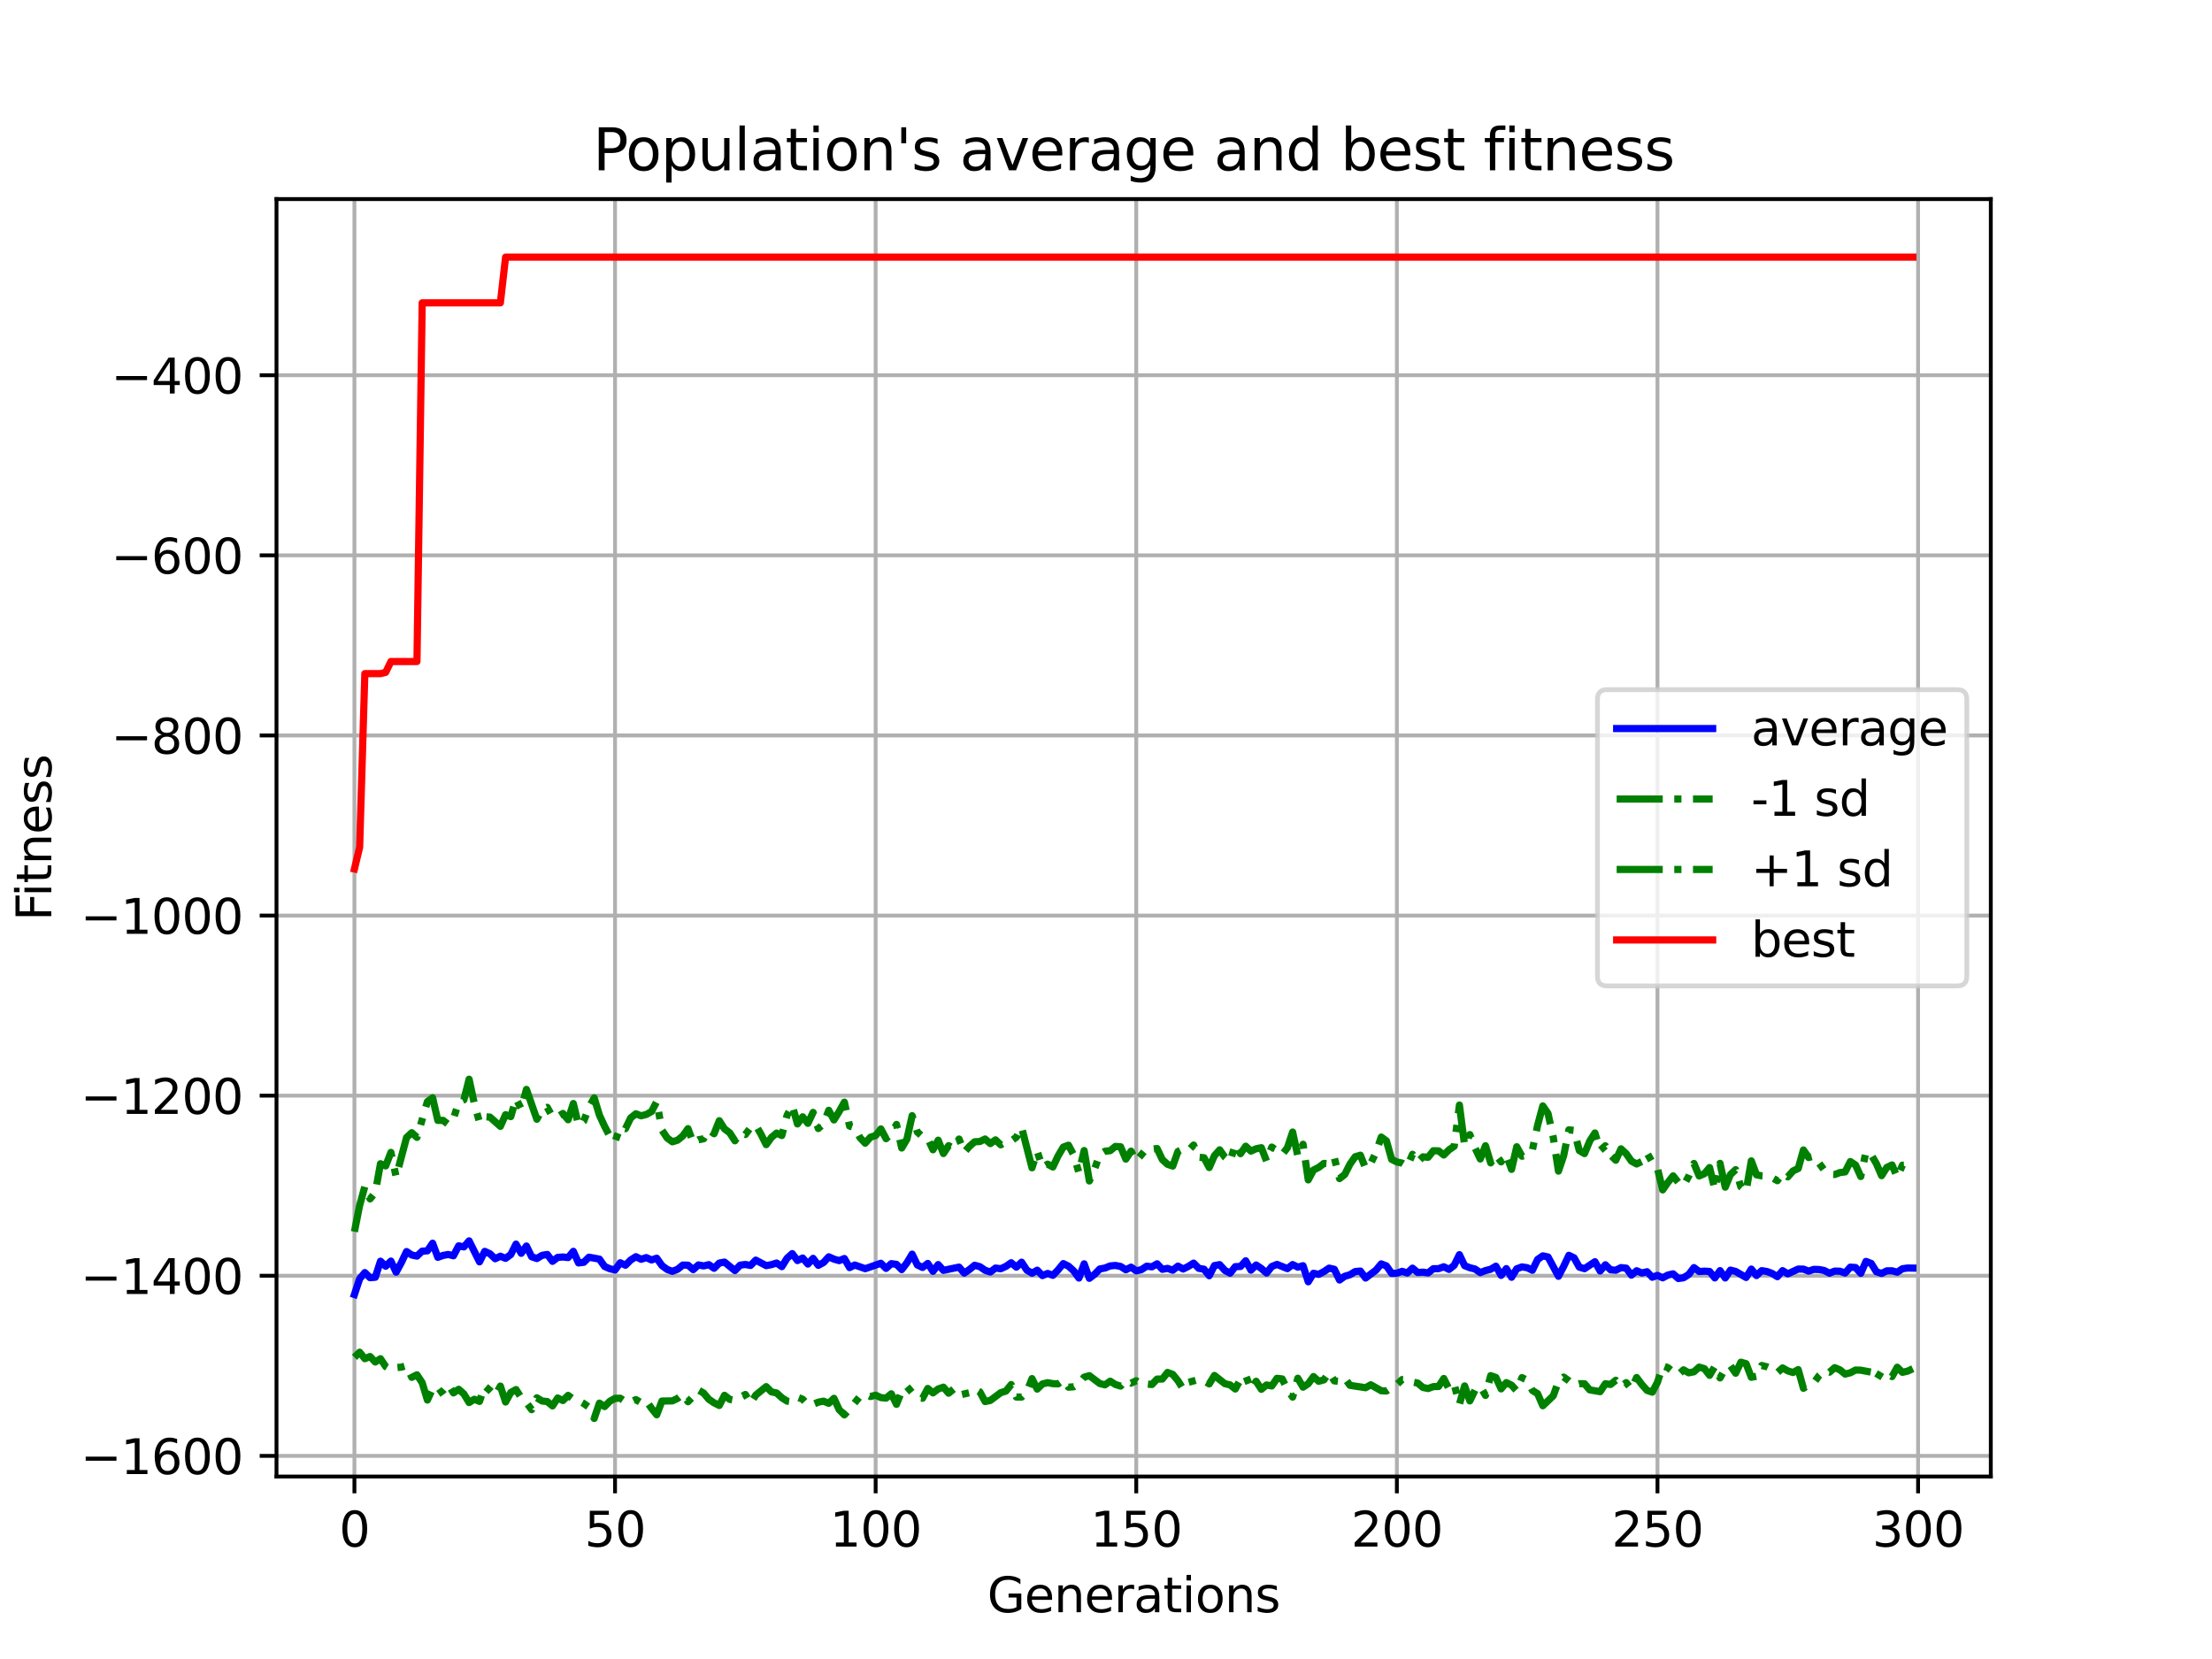 <?xml version="1.0" encoding="utf-8" standalone="no"?>
<!DOCTYPE svg PUBLIC "-//W3C//DTD SVG 1.1//EN"
  "http://www.w3.org/Graphics/SVG/1.1/DTD/svg11.dtd">
<svg xmlns:xlink="http://www.w3.org/1999/xlink" width="460.8pt" height="345.6pt" viewBox="0 0 460.8 345.6" xmlns="http://www.w3.org/2000/svg" version="1.1">
 <defs>
  <style type="text/css">*{stroke-linejoin: round; stroke-linecap: butt}</style>
 </defs>
 <g id="figure_1">
  <g id="patch_1">
   <path d="M 0 345.6 
L 460.8 345.6 
L 460.8 0 
L 0 0 
z
" style="fill: #ffffff"/>
  </g>
  <g id="axes_1">
   <g id="patch_2">
    <path d="M 57.6 307.584 
L 414.72 307.584 
L 414.72 41.472 
L 57.6 41.472 
z
" style="fill: #ffffff"/>
   </g>
   <g id="matplotlib.axis_1">
    <g id="xtick_1">
     <g id="line2d_1">
      <path d="M 73.833 307.584 
L 73.833 41.472 
" clip-path="url(#pf26ce7e532)" style="fill: none; stroke: #b0b0b0; stroke-width: 0.8; stroke-linecap: square"/>
     </g>
     <g id="line2d_2">
      <defs>
       <path id="m548d958624" d="M 0 0 
L 0 3.5 
" style="stroke: #000000; stroke-width: 0.8"/>
      </defs>
      <g>
       <use xlink:href="#m548d958624" x="73.833" y="307.584" style="stroke: #000000; stroke-width: 0.8"/>
      </g>
     </g>
     <g id="text_1">
      <!-- 0 -->
      <g transform="translate(70.651 322.182) scale(0.1 -0.1)">
       <defs>
        <path id="DejaVuSans-30" d="M 2034 4250 
Q 1547 4250 1301 3770 
Q 1056 3291 1056 2328 
Q 1056 1369 1301 889 
Q 1547 409 2034 409 
Q 2525 409 2770 889 
Q 3016 1369 3016 2328 
Q 3016 3291 2770 3770 
Q 2525 4250 2034 4250 
z
M 2034 4750 
Q 2819 4750 3233 4129 
Q 3647 3509 3647 2328 
Q 3647 1150 3233 529 
Q 2819 -91 2034 -91 
Q 1250 -91 836 529 
Q 422 1150 422 2328 
Q 422 3509 836 4129 
Q 1250 4750 2034 4750 
z
" transform="scale(0.016)"/>
       </defs>
       <use xlink:href="#DejaVuSans-30"/>
      </g>
     </g>
    </g>
    <g id="xtick_2">
     <g id="line2d_3">
      <path d="M 128.123 307.584 
L 128.123 41.472 
" clip-path="url(#pf26ce7e532)" style="fill: none; stroke: #b0b0b0; stroke-width: 0.8; stroke-linecap: square"/>
     </g>
     <g id="line2d_4">
      <g>
       <use xlink:href="#m548d958624" x="128.123" y="307.584" style="stroke: #000000; stroke-width: 0.8"/>
      </g>
     </g>
     <g id="text_2">
      <!-- 50 -->
      <g transform="translate(121.76 322.182) scale(0.1 -0.1)">
       <defs>
        <path id="DejaVuSans-35" d="M 691 4666 
L 3169 4666 
L 3169 4134 
L 1269 4134 
L 1269 2991 
Q 1406 3038 1543 3061 
Q 1681 3084 1819 3084 
Q 2600 3084 3056 2656 
Q 3513 2228 3513 1497 
Q 3513 744 3044 326 
Q 2575 -91 1722 -91 
Q 1428 -91 1123 -41 
Q 819 9 494 109 
L 494 744 
Q 775 591 1075 516 
Q 1375 441 1709 441 
Q 2250 441 2565 725 
Q 2881 1009 2881 1497 
Q 2881 1984 2565 2268 
Q 2250 2553 1709 2553 
Q 1456 2553 1204 2497 
Q 953 2441 691 2322 
L 691 4666 
z
" transform="scale(0.016)"/>
       </defs>
       <use xlink:href="#DejaVuSans-35"/>
       <use xlink:href="#DejaVuSans-30" x="63.623"/>
      </g>
     </g>
    </g>
    <g id="xtick_3">
     <g id="line2d_5">
      <path d="M 182.413 307.584 
L 182.413 41.472 
" clip-path="url(#pf26ce7e532)" style="fill: none; stroke: #b0b0b0; stroke-width: 0.8; stroke-linecap: square"/>
     </g>
     <g id="line2d_6">
      <g>
       <use xlink:href="#m548d958624" x="182.413" y="307.584" style="stroke: #000000; stroke-width: 0.8"/>
      </g>
     </g>
     <g id="text_3">
      <!-- 100 -->
      <g transform="translate(172.869 322.182) scale(0.1 -0.1)">
       <defs>
        <path id="DejaVuSans-31" d="M 794 531 
L 1825 531 
L 1825 4091 
L 703 3866 
L 703 4441 
L 1819 4666 
L 2450 4666 
L 2450 531 
L 3481 531 
L 3481 0 
L 794 0 
L 794 531 
z
" transform="scale(0.016)"/>
       </defs>
       <use xlink:href="#DejaVuSans-31"/>
       <use xlink:href="#DejaVuSans-30" x="63.623"/>
       <use xlink:href="#DejaVuSans-30" x="127.246"/>
      </g>
     </g>
    </g>
    <g id="xtick_4">
     <g id="line2d_7">
      <path d="M 236.703 307.584 
L 236.703 41.472 
" clip-path="url(#pf26ce7e532)" style="fill: none; stroke: #b0b0b0; stroke-width: 0.8; stroke-linecap: square"/>
     </g>
     <g id="line2d_8">
      <g>
       <use xlink:href="#m548d958624" x="236.703" y="307.584" style="stroke: #000000; stroke-width: 0.8"/>
      </g>
     </g>
     <g id="text_4">
      <!-- 150 -->
      <g transform="translate(227.159 322.182) scale(0.1 -0.1)">
       <use xlink:href="#DejaVuSans-31"/>
       <use xlink:href="#DejaVuSans-35" x="63.623"/>
       <use xlink:href="#DejaVuSans-30" x="127.246"/>
      </g>
     </g>
    </g>
    <g id="xtick_5">
     <g id="line2d_9">
      <path d="M 290.993 307.584 
L 290.993 41.472 
" clip-path="url(#pf26ce7e532)" style="fill: none; stroke: #b0b0b0; stroke-width: 0.8; stroke-linecap: square"/>
     </g>
     <g id="line2d_10">
      <g>
       <use xlink:href="#m548d958624" x="290.993" y="307.584" style="stroke: #000000; stroke-width: 0.8"/>
      </g>
     </g>
     <g id="text_5">
      <!-- 200 -->
      <g transform="translate(281.449 322.182) scale(0.1 -0.1)">
       <defs>
        <path id="DejaVuSans-32" d="M 1228 531 
L 3431 531 
L 3431 0 
L 469 0 
L 469 531 
Q 828 903 1448 1529 
Q 2069 2156 2228 2338 
Q 2531 2678 2651 2914 
Q 2772 3150 2772 3378 
Q 2772 3750 2511 3984 
Q 2250 4219 1831 4219 
Q 1534 4219 1204 4116 
Q 875 4013 500 3803 
L 500 4441 
Q 881 4594 1212 4672 
Q 1544 4750 1819 4750 
Q 2544 4750 2975 4387 
Q 3406 4025 3406 3419 
Q 3406 3131 3298 2873 
Q 3191 2616 2906 2266 
Q 2828 2175 2409 1742 
Q 1991 1309 1228 531 
z
" transform="scale(0.016)"/>
       </defs>
       <use xlink:href="#DejaVuSans-32"/>
       <use xlink:href="#DejaVuSans-30" x="63.623"/>
       <use xlink:href="#DejaVuSans-30" x="127.246"/>
      </g>
     </g>
    </g>
    <g id="xtick_6">
     <g id="line2d_11">
      <path d="M 345.283 307.584 
L 345.283 41.472 
" clip-path="url(#pf26ce7e532)" style="fill: none; stroke: #b0b0b0; stroke-width: 0.8; stroke-linecap: square"/>
     </g>
     <g id="line2d_12">
      <g>
       <use xlink:href="#m548d958624" x="345.283" y="307.584" style="stroke: #000000; stroke-width: 0.8"/>
      </g>
     </g>
     <g id="text_6">
      <!-- 250 -->
      <g transform="translate(335.739 322.182) scale(0.1 -0.1)">
       <use xlink:href="#DejaVuSans-32"/>
       <use xlink:href="#DejaVuSans-35" x="63.623"/>
       <use xlink:href="#DejaVuSans-30" x="127.246"/>
      </g>
     </g>
    </g>
    <g id="xtick_7">
     <g id="line2d_13">
      <path d="M 399.573 307.584 
L 399.573 41.472 
" clip-path="url(#pf26ce7e532)" style="fill: none; stroke: #b0b0b0; stroke-width: 0.8; stroke-linecap: square"/>
     </g>
     <g id="line2d_14">
      <g>
       <use xlink:href="#m548d958624" x="399.573" y="307.584" style="stroke: #000000; stroke-width: 0.8"/>
      </g>
     </g>
     <g id="text_7">
      <!-- 300 -->
      <g transform="translate(390.029 322.182) scale(0.1 -0.1)">
       <defs>
        <path id="DejaVuSans-33" d="M 2597 2516 
Q 3050 2419 3304 2112 
Q 3559 1806 3559 1356 
Q 3559 666 3084 287 
Q 2609 -91 1734 -91 
Q 1441 -91 1130 -33 
Q 819 25 488 141 
L 488 750 
Q 750 597 1062 519 
Q 1375 441 1716 441 
Q 2309 441 2620 675 
Q 2931 909 2931 1356 
Q 2931 1769 2642 2001 
Q 2353 2234 1838 2234 
L 1294 2234 
L 1294 2753 
L 1863 2753 
Q 2328 2753 2575 2939 
Q 2822 3125 2822 3475 
Q 2822 3834 2567 4026 
Q 2313 4219 1838 4219 
Q 1578 4219 1281 4162 
Q 984 4106 628 3988 
L 628 4550 
Q 988 4650 1302 4700 
Q 1616 4750 1894 4750 
Q 2613 4750 3031 4423 
Q 3450 4097 3450 3541 
Q 3450 3153 3228 2886 
Q 3006 2619 2597 2516 
z
" transform="scale(0.016)"/>
       </defs>
       <use xlink:href="#DejaVuSans-33"/>
       <use xlink:href="#DejaVuSans-30" x="63.623"/>
       <use xlink:href="#DejaVuSans-30" x="127.246"/>
      </g>
     </g>
    </g>
    <g id="text_8">
     <!-- Generations -->
     <g transform="translate(205.662 335.861) scale(0.1 -0.1)">
      <defs>
       <path id="DejaVuSans-47" d="M 3809 666 
L 3809 1919 
L 2778 1919 
L 2778 2438 
L 4434 2438 
L 4434 434 
Q 4069 175 3628 42 
Q 3188 -91 2688 -91 
Q 1594 -91 976 548 
Q 359 1188 359 2328 
Q 359 3472 976 4111 
Q 1594 4750 2688 4750 
Q 3144 4750 3555 4637 
Q 3966 4525 4313 4306 
L 4313 3634 
Q 3963 3931 3569 4081 
Q 3175 4231 2741 4231 
Q 1884 4231 1454 3753 
Q 1025 3275 1025 2328 
Q 1025 1384 1454 906 
Q 1884 428 2741 428 
Q 3075 428 3337 486 
Q 3600 544 3809 666 
z
" transform="scale(0.016)"/>
       <path id="DejaVuSans-65" d="M 3597 1894 
L 3597 1613 
L 953 1613 
Q 991 1019 1311 708 
Q 1631 397 2203 397 
Q 2534 397 2845 478 
Q 3156 559 3463 722 
L 3463 178 
Q 3153 47 2828 -22 
Q 2503 -91 2169 -91 
Q 1331 -91 842 396 
Q 353 884 353 1716 
Q 353 2575 817 3079 
Q 1281 3584 2069 3584 
Q 2775 3584 3186 3129 
Q 3597 2675 3597 1894 
z
M 3022 2063 
Q 3016 2534 2758 2815 
Q 2500 3097 2075 3097 
Q 1594 3097 1305 2825 
Q 1016 2553 972 2059 
L 3022 2063 
z
" transform="scale(0.016)"/>
       <path id="DejaVuSans-6e" d="M 3513 2113 
L 3513 0 
L 2938 0 
L 2938 2094 
Q 2938 2591 2744 2837 
Q 2550 3084 2163 3084 
Q 1697 3084 1428 2787 
Q 1159 2491 1159 1978 
L 1159 0 
L 581 0 
L 581 3500 
L 1159 3500 
L 1159 2956 
Q 1366 3272 1645 3428 
Q 1925 3584 2291 3584 
Q 2894 3584 3203 3211 
Q 3513 2838 3513 2113 
z
" transform="scale(0.016)"/>
       <path id="DejaVuSans-72" d="M 2631 2963 
Q 2534 3019 2420 3045 
Q 2306 3072 2169 3072 
Q 1681 3072 1420 2755 
Q 1159 2438 1159 1844 
L 1159 0 
L 581 0 
L 581 3500 
L 1159 3500 
L 1159 2956 
Q 1341 3275 1631 3429 
Q 1922 3584 2338 3584 
Q 2397 3584 2469 3576 
Q 2541 3569 2628 3553 
L 2631 2963 
z
" transform="scale(0.016)"/>
       <path id="DejaVuSans-61" d="M 2194 1759 
Q 1497 1759 1228 1600 
Q 959 1441 959 1056 
Q 959 750 1161 570 
Q 1363 391 1709 391 
Q 2188 391 2477 730 
Q 2766 1069 2766 1631 
L 2766 1759 
L 2194 1759 
z
M 3341 1997 
L 3341 0 
L 2766 0 
L 2766 531 
Q 2569 213 2275 61 
Q 1981 -91 1556 -91 
Q 1019 -91 701 211 
Q 384 513 384 1019 
Q 384 1609 779 1909 
Q 1175 2209 1959 2209 
L 2766 2209 
L 2766 2266 
Q 2766 2663 2505 2880 
Q 2244 3097 1772 3097 
Q 1472 3097 1187 3025 
Q 903 2953 641 2809 
L 641 3341 
Q 956 3463 1253 3523 
Q 1550 3584 1831 3584 
Q 2591 3584 2966 3190 
Q 3341 2797 3341 1997 
z
" transform="scale(0.016)"/>
       <path id="DejaVuSans-74" d="M 1172 4494 
L 1172 3500 
L 2356 3500 
L 2356 3053 
L 1172 3053 
L 1172 1153 
Q 1172 725 1289 603 
Q 1406 481 1766 481 
L 2356 481 
L 2356 0 
L 1766 0 
Q 1100 0 847 248 
Q 594 497 594 1153 
L 594 3053 
L 172 3053 
L 172 3500 
L 594 3500 
L 594 4494 
L 1172 4494 
z
" transform="scale(0.016)"/>
       <path id="DejaVuSans-69" d="M 603 3500 
L 1178 3500 
L 1178 0 
L 603 0 
L 603 3500 
z
M 603 4863 
L 1178 4863 
L 1178 4134 
L 603 4134 
L 603 4863 
z
" transform="scale(0.016)"/>
       <path id="DejaVuSans-6f" d="M 1959 3097 
Q 1497 3097 1228 2736 
Q 959 2375 959 1747 
Q 959 1119 1226 758 
Q 1494 397 1959 397 
Q 2419 397 2687 759 
Q 2956 1122 2956 1747 
Q 2956 2369 2687 2733 
Q 2419 3097 1959 3097 
z
M 1959 3584 
Q 2709 3584 3137 3096 
Q 3566 2609 3566 1747 
Q 3566 888 3137 398 
Q 2709 -91 1959 -91 
Q 1206 -91 779 398 
Q 353 888 353 1747 
Q 353 2609 779 3096 
Q 1206 3584 1959 3584 
z
" transform="scale(0.016)"/>
       <path id="DejaVuSans-73" d="M 2834 3397 
L 2834 2853 
Q 2591 2978 2328 3040 
Q 2066 3103 1784 3103 
Q 1356 3103 1142 2972 
Q 928 2841 928 2578 
Q 928 2378 1081 2264 
Q 1234 2150 1697 2047 
L 1894 2003 
Q 2506 1872 2764 1633 
Q 3022 1394 3022 966 
Q 3022 478 2636 193 
Q 2250 -91 1575 -91 
Q 1294 -91 989 -36 
Q 684 19 347 128 
L 347 722 
Q 666 556 975 473 
Q 1284 391 1588 391 
Q 1994 391 2212 530 
Q 2431 669 2431 922 
Q 2431 1156 2273 1281 
Q 2116 1406 1581 1522 
L 1381 1569 
Q 847 1681 609 1914 
Q 372 2147 372 2553 
Q 372 3047 722 3315 
Q 1072 3584 1716 3584 
Q 2034 3584 2315 3537 
Q 2597 3491 2834 3397 
z
" transform="scale(0.016)"/>
      </defs>
      <use xlink:href="#DejaVuSans-47"/>
      <use xlink:href="#DejaVuSans-65" x="77.49"/>
      <use xlink:href="#DejaVuSans-6e" x="139.014"/>
      <use xlink:href="#DejaVuSans-65" x="202.393"/>
      <use xlink:href="#DejaVuSans-72" x="263.916"/>
      <use xlink:href="#DejaVuSans-61" x="305.029"/>
      <use xlink:href="#DejaVuSans-74" x="366.309"/>
      <use xlink:href="#DejaVuSans-69" x="405.518"/>
      <use xlink:href="#DejaVuSans-6f" x="433.301"/>
      <use xlink:href="#DejaVuSans-6e" x="494.482"/>
      <use xlink:href="#DejaVuSans-73" x="557.861"/>
     </g>
    </g>
   </g>
   <g id="matplotlib.axis_2">
    <g id="ytick_1">
     <g id="line2d_15">
      <path d="M 57.6 303.281 
L 414.72 303.281 
" clip-path="url(#pf26ce7e532)" style="fill: none; stroke: #b0b0b0; stroke-width: 0.8; stroke-linecap: square"/>
     </g>
     <g id="line2d_16">
      <defs>
       <path id="mda82f5fdd9" d="M 0 0 
L -3.5 0 
" style="stroke: #000000; stroke-width: 0.8"/>
      </defs>
      <g>
       <use xlink:href="#mda82f5fdd9" x="57.6" y="303.281" style="stroke: #000000; stroke-width: 0.8"/>
      </g>
     </g>
     <g id="text_9">
      <!-- −1600 -->
      <g transform="translate(16.77 307.08) scale(0.1 -0.1)">
       <defs>
        <path id="DejaVuSans-2212" d="M 678 2272 
L 4684 2272 
L 4684 1741 
L 678 1741 
L 678 2272 
z
" transform="scale(0.016)"/>
        <path id="DejaVuSans-36" d="M 2113 2584 
Q 1688 2584 1439 2293 
Q 1191 2003 1191 1497 
Q 1191 994 1439 701 
Q 1688 409 2113 409 
Q 2538 409 2786 701 
Q 3034 994 3034 1497 
Q 3034 2003 2786 2293 
Q 2538 2584 2113 2584 
z
M 3366 4563 
L 3366 3988 
Q 3128 4100 2886 4159 
Q 2644 4219 2406 4219 
Q 1781 4219 1451 3797 
Q 1122 3375 1075 2522 
Q 1259 2794 1537 2939 
Q 1816 3084 2150 3084 
Q 2853 3084 3261 2657 
Q 3669 2231 3669 1497 
Q 3669 778 3244 343 
Q 2819 -91 2113 -91 
Q 1303 -91 875 529 
Q 447 1150 447 2328 
Q 447 3434 972 4092 
Q 1497 4750 2381 4750 
Q 2619 4750 2861 4703 
Q 3103 4656 3366 4563 
z
" transform="scale(0.016)"/>
       </defs>
       <use xlink:href="#DejaVuSans-2212"/>
       <use xlink:href="#DejaVuSans-31" x="83.789"/>
       <use xlink:href="#DejaVuSans-36" x="147.412"/>
       <use xlink:href="#DejaVuSans-30" x="211.035"/>
       <use xlink:href="#DejaVuSans-30" x="274.658"/>
      </g>
     </g>
    </g>
    <g id="ytick_2">
     <g id="line2d_17">
      <path d="M 57.6 265.762 
L 414.72 265.762 
" clip-path="url(#pf26ce7e532)" style="fill: none; stroke: #b0b0b0; stroke-width: 0.8; stroke-linecap: square"/>
     </g>
     <g id="line2d_18">
      <g>
       <use xlink:href="#mda82f5fdd9" x="57.6" y="265.762" style="stroke: #000000; stroke-width: 0.8"/>
      </g>
     </g>
     <g id="text_10">
      <!-- −1400 -->
      <g transform="translate(16.77 269.561) scale(0.1 -0.1)">
       <defs>
        <path id="DejaVuSans-34" d="M 2419 4116 
L 825 1625 
L 2419 1625 
L 2419 4116 
z
M 2253 4666 
L 3047 4666 
L 3047 1625 
L 3713 1625 
L 3713 1100 
L 3047 1100 
L 3047 0 
L 2419 0 
L 2419 1100 
L 313 1100 
L 313 1709 
L 2253 4666 
z
" transform="scale(0.016)"/>
       </defs>
       <use xlink:href="#DejaVuSans-2212"/>
       <use xlink:href="#DejaVuSans-31" x="83.789"/>
       <use xlink:href="#DejaVuSans-34" x="147.412"/>
       <use xlink:href="#DejaVuSans-30" x="211.035"/>
       <use xlink:href="#DejaVuSans-30" x="274.658"/>
      </g>
     </g>
    </g>
    <g id="ytick_3">
     <g id="line2d_19">
      <path d="M 57.6 228.244 
L 414.72 228.244 
" clip-path="url(#pf26ce7e532)" style="fill: none; stroke: #b0b0b0; stroke-width: 0.8; stroke-linecap: square"/>
     </g>
     <g id="line2d_20">
      <g>
       <use xlink:href="#mda82f5fdd9" x="57.6" y="228.244" style="stroke: #000000; stroke-width: 0.8"/>
      </g>
     </g>
     <g id="text_11">
      <!-- −1200 -->
      <g transform="translate(16.77 232.043) scale(0.1 -0.1)">
       <use xlink:href="#DejaVuSans-2212"/>
       <use xlink:href="#DejaVuSans-31" x="83.789"/>
       <use xlink:href="#DejaVuSans-32" x="147.412"/>
       <use xlink:href="#DejaVuSans-30" x="211.035"/>
       <use xlink:href="#DejaVuSans-30" x="274.658"/>
      </g>
     </g>
    </g>
    <g id="ytick_4">
     <g id="line2d_21">
      <path d="M 57.6 190.725 
L 414.72 190.725 
" clip-path="url(#pf26ce7e532)" style="fill: none; stroke: #b0b0b0; stroke-width: 0.8; stroke-linecap: square"/>
     </g>
     <g id="line2d_22">
      <g>
       <use xlink:href="#mda82f5fdd9" x="57.6" y="190.725" style="stroke: #000000; stroke-width: 0.8"/>
      </g>
     </g>
     <g id="text_12">
      <!-- −1000 -->
      <g transform="translate(16.77 194.525) scale(0.1 -0.1)">
       <use xlink:href="#DejaVuSans-2212"/>
       <use xlink:href="#DejaVuSans-31" x="83.789"/>
       <use xlink:href="#DejaVuSans-30" x="147.412"/>
       <use xlink:href="#DejaVuSans-30" x="211.035"/>
       <use xlink:href="#DejaVuSans-30" x="274.658"/>
      </g>
     </g>
    </g>
    <g id="ytick_5">
     <g id="line2d_23">
      <path d="M 57.6 153.207 
L 414.72 153.207 
" clip-path="url(#pf26ce7e532)" style="fill: none; stroke: #b0b0b0; stroke-width: 0.8; stroke-linecap: square"/>
     </g>
     <g id="line2d_24">
      <g>
       <use xlink:href="#mda82f5fdd9" x="57.6" y="153.207" style="stroke: #000000; stroke-width: 0.8"/>
      </g>
     </g>
     <g id="text_13">
      <!-- −800 -->
      <g transform="translate(23.133 157.006) scale(0.1 -0.1)">
       <defs>
        <path id="DejaVuSans-38" d="M 2034 2216 
Q 1584 2216 1326 1975 
Q 1069 1734 1069 1313 
Q 1069 891 1326 650 
Q 1584 409 2034 409 
Q 2484 409 2743 651 
Q 3003 894 3003 1313 
Q 3003 1734 2745 1975 
Q 2488 2216 2034 2216 
z
M 1403 2484 
Q 997 2584 770 2862 
Q 544 3141 544 3541 
Q 544 4100 942 4425 
Q 1341 4750 2034 4750 
Q 2731 4750 3128 4425 
Q 3525 4100 3525 3541 
Q 3525 3141 3298 2862 
Q 3072 2584 2669 2484 
Q 3125 2378 3379 2068 
Q 3634 1759 3634 1313 
Q 3634 634 3220 271 
Q 2806 -91 2034 -91 
Q 1263 -91 848 271 
Q 434 634 434 1313 
Q 434 1759 690 2068 
Q 947 2378 1403 2484 
z
M 1172 3481 
Q 1172 3119 1398 2916 
Q 1625 2713 2034 2713 
Q 2441 2713 2670 2916 
Q 2900 3119 2900 3481 
Q 2900 3844 2670 4047 
Q 2441 4250 2034 4250 
Q 1625 4250 1398 4047 
Q 1172 3844 1172 3481 
z
" transform="scale(0.016)"/>
       </defs>
       <use xlink:href="#DejaVuSans-2212"/>
       <use xlink:href="#DejaVuSans-38" x="83.789"/>
       <use xlink:href="#DejaVuSans-30" x="147.412"/>
       <use xlink:href="#DejaVuSans-30" x="211.035"/>
      </g>
     </g>
    </g>
    <g id="ytick_6">
     <g id="line2d_25">
      <path d="M 57.6 115.689 
L 414.72 115.689 
" clip-path="url(#pf26ce7e532)" style="fill: none; stroke: #b0b0b0; stroke-width: 0.8; stroke-linecap: square"/>
     </g>
     <g id="line2d_26">
      <g>
       <use xlink:href="#mda82f5fdd9" x="57.6" y="115.689" style="stroke: #000000; stroke-width: 0.8"/>
      </g>
     </g>
     <g id="text_14">
      <!-- −600 -->
      <g transform="translate(23.133 119.488) scale(0.1 -0.1)">
       <use xlink:href="#DejaVuSans-2212"/>
       <use xlink:href="#DejaVuSans-36" x="83.789"/>
       <use xlink:href="#DejaVuSans-30" x="147.412"/>
       <use xlink:href="#DejaVuSans-30" x="211.035"/>
      </g>
     </g>
    </g>
    <g id="ytick_7">
     <g id="line2d_27">
      <path d="M 57.6 78.17 
L 414.72 78.17 
" clip-path="url(#pf26ce7e532)" style="fill: none; stroke: #b0b0b0; stroke-width: 0.8; stroke-linecap: square"/>
     </g>
     <g id="line2d_28">
      <g>
       <use xlink:href="#mda82f5fdd9" x="57.6" y="78.17" style="stroke: #000000; stroke-width: 0.8"/>
      </g>
     </g>
     <g id="text_15">
      <!-- −400 -->
      <g transform="translate(23.133 81.97) scale(0.1 -0.1)">
       <use xlink:href="#DejaVuSans-2212"/>
       <use xlink:href="#DejaVuSans-34" x="83.789"/>
       <use xlink:href="#DejaVuSans-30" x="147.412"/>
       <use xlink:href="#DejaVuSans-30" x="211.035"/>
      </g>
     </g>
    </g>
    <g id="text_16">
     <!-- Fitness -->
     <g transform="translate(10.691 191.845) rotate(-90) scale(0.1 -0.1)">
      <defs>
       <path id="DejaVuSans-46" d="M 628 4666 
L 3309 4666 
L 3309 4134 
L 1259 4134 
L 1259 2759 
L 3109 2759 
L 3109 2228 
L 1259 2228 
L 1259 0 
L 628 0 
L 628 4666 
z
" transform="scale(0.016)"/>
      </defs>
      <use xlink:href="#DejaVuSans-46"/>
      <use xlink:href="#DejaVuSans-69" x="50.27"/>
      <use xlink:href="#DejaVuSans-74" x="78.053"/>
      <use xlink:href="#DejaVuSans-6e" x="117.262"/>
      <use xlink:href="#DejaVuSans-65" x="180.641"/>
      <use xlink:href="#DejaVuSans-73" x="242.164"/>
      <use xlink:href="#DejaVuSans-73" x="294.264"/>
     </g>
    </g>
   </g>
   <g id="line2d_29">
    <path d="M 73.833 269.672 
L 74.919 266.399 
L 76.004 265.102 
L 77.09 266.167 
L 78.176 266.077 
L 79.262 262.735 
L 80.348 263.778 
L 81.433 262.708 
L 82.519 265.024 
L 83.605 263.02 
L 84.691 260.723 
L 85.777 261.443 
L 86.862 261.668 
L 87.948 260.638 
L 89.034 260.573 
L 90.12 258.983 
L 91.206 261.924 
L 92.291 261.531 
L 93.377 261.329 
L 94.463 261.599 
L 95.549 259.535 
L 96.635 259.751 
L 97.72 258.497 
L 99.892 262.867 
L 100.978 260.686 
L 102.064 261.183 
L 103.149 262.216 
L 104.235 261.691 
L 105.321 262.136 
L 106.407 261.345 
L 107.493 259.173 
L 108.578 261.088 
L 109.664 259.571 
L 110.75 261.803 
L 111.836 262.174 
L 112.922 261.514 
L 114.007 261.327 
L 115.093 262.76 
L 116.179 261.933 
L 117.265 261.856 
L 118.351 261.973 
L 119.436 260.679 
L 120.522 263.094 
L 121.608 262.963 
L 122.694 261.895 
L 124.865 262.298 
L 125.951 263.826 
L 127.037 264.31 
L 128.123 264.554 
L 129.209 263.058 
L 130.294 263.569 
L 131.38 262.487 
L 132.466 261.791 
L 133.552 262.328 
L 134.638 261.982 
L 135.723 262.47 
L 136.809 262.106 
L 137.895 263.642 
L 138.981 264.446 
L 140.067 264.844 
L 141.152 264.42 
L 142.238 263.535 
L 143.324 263.559 
L 144.41 264.483 
L 145.496 263.507 
L 146.581 263.717 
L 147.667 263.448 
L 148.753 264.206 
L 149.839 263.123 
L 150.925 262.915 
L 153.096 264.683 
L 154.182 263.557 
L 155.268 263.417 
L 156.354 263.617 
L 157.439 262.508 
L 159.611 263.654 
L 160.697 263.452 
L 161.783 263.11 
L 162.868 263.865 
L 163.954 262.118 
L 165.04 261.148 
L 166.126 262.598 
L 167.212 262.071 
L 168.297 263.326 
L 169.383 262.141 
L 170.469 263.596 
L 171.555 263.009 
L 172.641 261.818 
L 173.726 262.298 
L 174.812 262.611 
L 175.898 262.175 
L 176.984 264.062 
L 178.07 263.526 
L 180.241 264.292 
L 183.499 263.161 
L 184.584 264.231 
L 185.67 263.242 
L 186.756 263.394 
L 187.842 264.484 
L 188.928 263.068 
L 190.013 261.264 
L 191.099 263.511 
L 192.185 264.036 
L 193.271 263.196 
L 194.357 264.845 
L 195.442 263.437 
L 196.528 264.638 
L 199.786 263.962 
L 200.871 265.212 
L 201.957 264.463 
L 203.043 263.574 
L 204.129 263.88 
L 205.215 264.624 
L 206.3 264.987 
L 207.386 264.158 
L 208.472 264.305 
L 209.558 263.804 
L 210.644 263.052 
L 211.729 263.965 
L 212.815 262.938 
L 213.901 264.587 
L 214.987 265.23 
L 216.073 264.606 
L 217.158 265.726 
L 218.244 265.278 
L 219.33 265.675 
L 220.416 264.548 
L 221.502 263.23 
L 222.587 263.77 
L 223.673 264.752 
L 224.759 266.241 
L 225.845 263.281 
L 226.931 266.297 
L 228.016 265.473 
L 229.102 264.354 
L 230.188 264.153 
L 231.274 263.716 
L 232.36 263.616 
L 233.445 263.823 
L 234.531 264.519 
L 235.617 263.972 
L 236.703 264.743 
L 237.789 264.49 
L 238.875 263.769 
L 239.96 263.903 
L 241.046 263.275 
L 242.132 264.422 
L 243.218 264.224 
L 244.304 264.611 
L 245.389 263.753 
L 246.475 264.362 
L 247.561 263.815 
L 248.647 263.127 
L 249.733 264.219 
L 250.818 264.401 
L 251.904 265.758 
L 252.99 263.641 
L 254.076 263.446 
L 255.162 264.65 
L 256.247 265.233 
L 257.333 263.867 
L 258.419 263.833 
L 259.505 262.647 
L 260.591 264.597 
L 261.676 263.523 
L 262.762 264.251 
L 263.848 265.197 
L 264.934 263.84 
L 266.02 263.4 
L 268.191 264.278 
L 269.277 263.432 
L 270.363 263.971 
L 271.449 263.673 
L 272.534 267.021 
L 273.62 265.251 
L 274.706 265.472 
L 275.792 264.904 
L 276.878 264.173 
L 277.963 264.42 
L 279.049 266.65 
L 280.135 265.87 
L 281.221 265.555 
L 282.307 264.887 
L 283.392 264.785 
L 284.478 266.238 
L 286.65 264.592 
L 287.736 263.292 
L 288.821 263.719 
L 289.907 265.266 
L 290.993 265.235 
L 292.079 264.842 
L 293.165 265.186 
L 294.25 264.181 
L 295.336 265.087 
L 296.422 265.013 
L 297.508 265.168 
L 298.594 264.287 
L 299.679 264.286 
L 300.765 263.888 
L 301.851 264.44 
L 302.937 263.58 
L 304.023 261.373 
L 305.108 263.664 
L 306.194 264.092 
L 307.28 264.361 
L 308.366 265.112 
L 309.452 264.683 
L 310.537 264.411 
L 311.623 263.775 
L 312.709 265.684 
L 313.795 264.275 
L 314.881 266.079 
L 315.966 264.312 
L 317.052 263.922 
L 318.138 264.087 
L 319.224 264.619 
L 320.31 262.374 
L 321.395 261.614 
L 322.481 261.849 
L 324.653 265.87 
L 325.739 263.815 
L 326.824 261.507 
L 327.91 262.028 
L 328.996 263.964 
L 330.082 264.29 
L 332.253 262.842 
L 333.339 264.774 
L 334.425 263.476 
L 335.511 264.524 
L 336.597 264.614 
L 337.682 264.067 
L 338.768 264.178 
L 339.854 265.635 
L 340.94 264.719 
L 342.026 265.187 
L 343.111 264.925 
L 344.197 266.071 
L 345.283 265.686 
L 346.369 266.193 
L 347.455 265.615 
L 348.54 265.366 
L 349.626 266.341 
L 350.712 266.181 
L 351.798 265.495 
L 352.884 264.068 
L 353.969 264.882 
L 355.055 264.808 
L 356.141 264.865 
L 357.227 266.216 
L 358.313 264.697 
L 359.398 266.221 
L 360.484 264.59 
L 361.57 264.866 
L 363.742 266.119 
L 364.827 264.375 
L 365.913 265.719 
L 366.999 264.701 
L 368.085 264.878 
L 369.171 265.28 
L 370.256 265.954 
L 371.342 264.698 
L 372.428 265.37 
L 374.6 264.368 
L 375.685 264.38 
L 376.771 264.802 
L 377.857 264.435 
L 378.943 264.463 
L 380.029 264.674 
L 381.114 265.227 
L 382.2 264.789 
L 383.286 264.816 
L 384.372 265.191 
L 385.458 263.973 
L 386.543 264.048 
L 387.629 265.263 
L 388.715 262.778 
L 389.801 263.193 
L 390.887 264.931 
L 391.972 265.281 
L 393.058 264.737 
L 394.144 264.726 
L 395.23 265.026 
L 396.316 264.302 
L 397.401 264.151 
L 398.487 264.169 
L 398.487 264.169 
" clip-path="url(#pf26ce7e532)" style="fill: none; stroke: #0000ff; stroke-width: 1.5; stroke-linecap: square"/>
   </g>
   <g id="line2d_30">
    <path d="M 73.833 282.758 
L 74.919 281.688 
L 76.004 283.041 
L 77.09 282.581 
L 78.176 283.735 
L 79.262 283.047 
L 80.348 284.678 
L 81.433 285.353 
L 82.519 284.905 
L 83.605 284.799 
L 84.691 284.484 
L 85.777 286.927 
L 86.862 286.4 
L 87.948 288.048 
L 89.034 291.661 
L 90.12 289.285 
L 91.206 290.446 
L 92.291 289.672 
L 93.377 288.428 
L 94.463 290.167 
L 95.549 289.414 
L 96.635 290.381 
L 97.72 292.177 
L 98.806 291.492 
L 99.892 291.936 
L 100.978 288.729 
L 102.064 289.656 
L 103.149 290.739 
L 104.235 288.744 
L 105.321 292.063 
L 106.407 290.078 
L 107.493 289.471 
L 108.578 291.175 
L 109.664 292.196 
L 110.75 293.657 
L 111.836 291.19 
L 112.922 291.853 
L 114.007 291.973 
L 115.093 292.881 
L 116.179 291.228 
L 117.265 291.758 
L 118.351 290.684 
L 119.436 291.477 
L 120.522 291.788 
L 121.608 292.381 
L 122.694 293.149 
L 123.78 295.488 
L 124.865 292.301 
L 125.951 293.014 
L 127.037 291.904 
L 128.123 291.304 
L 129.209 291.276 
L 130.294 292.016 
L 131.38 292.091 
L 132.466 291.558 
L 133.552 292.214 
L 134.638 291.797 
L 135.723 293.384 
L 136.809 294.729 
L 137.895 291.863 
L 140.067 291.828 
L 141.152 291.318 
L 142.238 290.435 
L 143.324 291.998 
L 144.41 290.897 
L 145.496 289.575 
L 146.581 290.208 
L 147.667 291.503 
L 148.753 292.235 
L 149.839 292.786 
L 150.925 290.666 
L 152.01 291.51 
L 153.096 291.719 
L 155.268 290.492 
L 156.354 292.349 
L 157.439 290.627 
L 159.611 288.858 
L 160.697 289.95 
L 161.783 290.182 
L 162.868 291.179 
L 163.954 291.873 
L 165.04 292.02 
L 166.126 291.056 
L 167.212 291.489 
L 168.297 292.641 
L 169.383 292.546 
L 170.469 292.1 
L 171.555 291.886 
L 172.641 292.339 
L 173.726 291.294 
L 174.812 293.662 
L 175.898 294.746 
L 176.984 293.544 
L 179.155 290.876 
L 180.241 290.437 
L 181.327 290.922 
L 182.413 290.639 
L 183.499 291.145 
L 184.584 291.253 
L 185.67 290.355 
L 186.756 292.545 
L 187.842 289.816 
L 188.928 288.829 
L 190.013 290.114 
L 191.099 291.199 
L 192.185 291.282 
L 193.271 289.24 
L 194.357 290.169 
L 195.442 289.351 
L 196.528 288.974 
L 197.614 290.231 
L 198.7 289.333 
L 199.786 290.639 
L 201.957 290.126 
L 203.043 289.293 
L 204.129 289.961 
L 205.215 291.972 
L 206.3 291.742 
L 208.472 290.12 
L 209.558 289.787 
L 210.644 288.426 
L 211.729 291.025 
L 212.815 291.036 
L 213.901 289.971 
L 214.987 287.186 
L 216.073 289.374 
L 217.158 288.3 
L 218.244 288.04 
L 219.33 288.239 
L 220.416 288.295 
L 221.502 287.494 
L 222.587 288.976 
L 223.673 288.892 
L 224.759 288.183 
L 225.845 286.884 
L 226.931 286.578 
L 229.102 288.217 
L 230.188 288.488 
L 231.274 287.727 
L 232.36 288.411 
L 233.445 288.75 
L 234.531 287.574 
L 235.617 288.138 
L 236.703 287.632 
L 237.789 288.406 
L 238.875 288.307 
L 239.96 288.42 
L 241.046 287.285 
L 242.132 287.283 
L 243.218 285.903 
L 244.304 286.305 
L 245.389 287.631 
L 246.475 289.364 
L 247.561 287.972 
L 249.733 287.364 
L 250.818 287.628 
L 251.904 288.293 
L 252.99 286.533 
L 255.162 288.25 
L 256.247 288.495 
L 257.333 289.355 
L 258.419 287.334 
L 259.505 286.518 
L 260.591 289.396 
L 261.676 287.742 
L 262.762 289.417 
L 263.848 288.508 
L 264.934 288.721 
L 266.02 287.129 
L 267.105 287.253 
L 268.191 289.455 
L 269.277 291.04 
L 270.363 287.109 
L 271.449 288.974 
L 272.534 288.249 
L 273.62 286.765 
L 274.706 287.748 
L 275.792 287.45 
L 276.878 285.902 
L 277.963 287.664 
L 279.049 287.774 
L 280.135 287.074 
L 281.221 288.59 
L 283.392 288.92 
L 284.478 289.088 
L 285.564 288.474 
L 287.736 289.715 
L 288.821 289.77 
L 289.907 289.014 
L 290.993 288.41 
L 292.079 287.387 
L 293.165 287.428 
L 294.25 287.9 
L 295.336 288.123 
L 296.422 289.033 
L 297.508 289.257 
L 298.594 288.857 
L 299.679 288.83 
L 300.765 287.165 
L 301.851 289.351 
L 302.937 288.381 
L 304.023 292.551 
L 305.108 288.711 
L 306.194 291.835 
L 307.28 289.586 
L 308.366 288.786 
L 309.452 290.688 
L 310.537 286.57 
L 311.623 286.955 
L 312.709 289.328 
L 313.795 288.026 
L 314.881 288.554 
L 315.966 289.735 
L 317.052 286.982 
L 318.138 287.531 
L 319.224 289.659 
L 320.31 290.327 
L 321.395 292.846 
L 323.567 290.78 
L 324.653 287.773 
L 325.739 286.866 
L 326.824 287.647 
L 327.91 288.573 
L 328.996 288.25 
L 330.082 288.263 
L 331.168 289.536 
L 333.339 289.905 
L 334.425 288.259 
L 335.511 288.409 
L 336.597 287.533 
L 337.682 288.813 
L 338.768 288.024 
L 339.854 289.388 
L 340.94 286.96 
L 342.026 288.415 
L 343.111 289.646 
L 344.197 290.015 
L 345.283 287.947 
L 346.369 284.514 
L 347.455 284.913 
L 348.54 285.776 
L 349.626 286.366 
L 350.712 285.363 
L 351.798 285.983 
L 352.884 285.764 
L 353.969 284.792 
L 355.055 285.113 
L 356.141 286.507 
L 357.227 284.669 
L 358.313 287.046 
L 359.398 285.137 
L 360.484 284.506 
L 361.57 286.066 
L 362.656 283.773 
L 363.742 284.075 
L 364.827 286.914 
L 365.913 286.699 
L 366.999 284.452 
L 368.085 284.733 
L 369.171 285.212 
L 370.256 285.95 
L 371.342 284.962 
L 372.428 285.574 
L 373.514 285.919 
L 374.6 285.313 
L 375.685 289.205 
L 376.771 288.47 
L 377.857 288.043 
L 378.943 286.574 
L 380.029 285.567 
L 381.114 285.853 
L 382.2 284.908 
L 383.286 285.362 
L 384.372 286.252 
L 385.458 285.976 
L 386.543 285.404 
L 387.629 285.434 
L 389.801 285.842 
L 390.887 287.448 
L 391.972 285.648 
L 393.058 286.282 
L 394.144 286.773 
L 395.23 284.817 
L 396.316 285.88 
L 397.401 285.629 
L 398.487 285.122 
L 398.487 285.122 
" clip-path="url(#pf26ce7e532)" style="fill: none; stroke-dasharray: 9.6,2.4,1.5,2.4; stroke-dashoffset: 0; stroke: #008000; stroke-width: 1.5"/>
   </g>
   <g id="line2d_31">
    <path d="M 73.833 256.587 
L 74.919 251.11 
L 76.004 247.164 
L 77.09 249.752 
L 78.176 248.419 
L 79.262 242.423 
L 80.348 242.877 
L 81.433 240.063 
L 82.519 245.143 
L 84.691 236.962 
L 85.777 235.959 
L 86.862 236.937 
L 89.034 229.486 
L 90.12 228.682 
L 91.206 233.402 
L 92.291 233.39 
L 93.377 234.23 
L 94.463 233.031 
L 95.549 229.657 
L 96.635 229.12 
L 97.72 224.817 
L 98.806 229.885 
L 99.892 233.797 
L 100.978 232.643 
L 102.064 232.709 
L 104.235 234.639 
L 105.321 232.209 
L 106.407 232.611 
L 107.493 228.876 
L 108.578 231.001 
L 109.664 226.945 
L 111.836 233.159 
L 112.922 231.174 
L 114.007 230.681 
L 115.093 232.64 
L 116.179 232.637 
L 117.265 231.953 
L 118.351 233.262 
L 119.436 229.881 
L 120.522 234.4 
L 121.608 233.545 
L 122.694 230.641 
L 123.78 228.717 
L 124.865 232.296 
L 125.951 234.639 
L 127.037 236.716 
L 128.123 237.804 
L 129.209 234.84 
L 130.294 235.122 
L 131.38 232.882 
L 132.466 232.023 
L 133.552 232.442 
L 134.638 232.167 
L 135.723 231.557 
L 136.809 229.482 
L 137.895 235.421 
L 138.981 237.059 
L 140.067 237.859 
L 141.152 237.522 
L 142.238 236.635 
L 143.324 235.12 
L 144.41 238.07 
L 145.496 237.439 
L 146.581 237.226 
L 147.667 235.393 
L 148.753 236.176 
L 149.839 233.46 
L 150.925 235.164 
L 152.01 235.979 
L 153.096 237.647 
L 154.182 236.038 
L 155.268 236.342 
L 156.354 234.885 
L 157.439 234.388 
L 158.525 236.277 
L 159.611 238.45 
L 160.697 236.954 
L 161.783 236.038 
L 162.868 236.551 
L 163.954 232.362 
L 165.04 230.277 
L 166.126 234.139 
L 167.212 232.652 
L 168.297 234.012 
L 169.383 231.736 
L 170.469 235.092 
L 171.555 234.132 
L 172.641 231.296 
L 173.726 233.302 
L 174.812 231.561 
L 175.898 229.604 
L 176.984 234.581 
L 178.07 234.932 
L 179.155 237.005 
L 180.241 238.147 
L 181.327 236.899 
L 182.413 236.561 
L 183.499 235.176 
L 184.584 237.209 
L 185.67 236.129 
L 186.756 234.243 
L 187.842 239.152 
L 188.928 237.308 
L 190.013 232.415 
L 191.099 235.822 
L 192.185 236.79 
L 193.271 237.152 
L 194.357 239.521 
L 195.442 237.523 
L 196.528 240.303 
L 197.614 238.665 
L 198.7 239.211 
L 199.786 237.285 
L 200.871 240.036 
L 201.957 238.801 
L 203.043 237.854 
L 204.129 237.799 
L 205.215 237.276 
L 206.3 238.232 
L 207.386 237.456 
L 208.472 238.49 
L 209.558 237.821 
L 210.644 237.678 
L 211.729 236.905 
L 212.815 234.84 
L 214.987 243.274 
L 216.073 239.837 
L 217.158 243.152 
L 218.244 242.515 
L 219.33 243.111 
L 220.416 240.802 
L 221.502 238.965 
L 222.587 238.564 
L 223.673 240.611 
L 224.759 244.3 
L 225.845 239.677 
L 226.931 246.016 
L 228.016 243.54 
L 229.102 240.492 
L 230.188 239.819 
L 231.274 239.705 
L 232.36 238.821 
L 233.445 238.896 
L 234.531 241.465 
L 235.617 239.806 
L 236.703 241.854 
L 238.875 239.231 
L 239.96 239.386 
L 241.046 239.265 
L 242.132 241.561 
L 243.218 242.545 
L 244.304 242.916 
L 245.389 239.875 
L 246.475 239.36 
L 247.561 239.657 
L 248.647 238.534 
L 249.733 241.074 
L 250.818 241.174 
L 251.904 243.223 
L 252.99 240.749 
L 254.076 239.531 
L 255.162 241.051 
L 256.247 241.972 
L 257.333 238.38 
L 258.419 240.332 
L 259.505 238.777 
L 260.591 239.798 
L 261.676 239.305 
L 262.762 239.085 
L 263.848 241.886 
L 264.934 238.958 
L 267.105 240.498 
L 268.191 239.101 
L 269.277 235.825 
L 270.363 240.833 
L 271.449 238.372 
L 272.534 245.793 
L 273.62 243.738 
L 274.706 243.197 
L 275.792 242.359 
L 276.878 242.444 
L 277.963 241.176 
L 279.049 245.526 
L 280.135 244.666 
L 281.221 242.519 
L 282.307 240.971 
L 283.392 240.65 
L 284.478 243.388 
L 285.564 242.322 
L 286.65 240.07 
L 287.736 236.869 
L 288.821 237.669 
L 289.907 241.518 
L 290.993 242.061 
L 292.079 242.296 
L 293.165 242.944 
L 294.25 240.461 
L 295.336 242.051 
L 296.422 240.993 
L 297.508 241.079 
L 298.594 239.717 
L 299.679 239.742 
L 300.765 240.61 
L 301.851 239.53 
L 302.937 238.779 
L 304.023 230.194 
L 305.108 238.617 
L 306.194 236.35 
L 307.28 239.136 
L 308.366 241.438 
L 309.452 238.679 
L 310.537 242.252 
L 311.623 240.595 
L 312.709 242.04 
L 313.795 240.524 
L 314.881 243.604 
L 315.966 238.889 
L 317.052 240.863 
L 318.138 240.644 
L 319.224 239.579 
L 320.31 234.421 
L 321.395 230.381 
L 322.481 231.964 
L 323.567 236.897 
L 324.653 243.967 
L 325.739 240.764 
L 326.824 235.366 
L 327.91 235.483 
L 328.996 239.679 
L 330.082 240.318 
L 331.168 237.701 
L 332.253 236.019 
L 333.339 239.643 
L 334.425 238.693 
L 335.511 240.639 
L 336.597 241.695 
L 337.682 239.321 
L 338.768 240.331 
L 339.854 241.883 
L 340.94 242.477 
L 342.026 241.959 
L 343.111 240.204 
L 344.197 242.127 
L 345.283 243.426 
L 346.369 247.873 
L 347.455 246.317 
L 348.54 244.956 
L 349.626 246.316 
L 350.712 246.999 
L 351.798 245.008 
L 352.884 242.372 
L 353.969 244.972 
L 355.055 244.503 
L 356.141 243.224 
L 357.227 247.764 
L 358.313 242.348 
L 359.398 247.305 
L 360.484 244.675 
L 361.57 243.666 
L 362.656 247.245 
L 363.742 248.164 
L 364.827 241.835 
L 365.913 244.739 
L 366.999 244.95 
L 368.085 245.024 
L 369.171 245.348 
L 370.256 245.958 
L 371.342 244.435 
L 372.428 245.167 
L 373.514 243.927 
L 374.6 243.422 
L 375.685 239.554 
L 376.771 241.134 
L 377.857 240.826 
L 380.029 243.781 
L 381.114 244.601 
L 382.2 244.671 
L 383.286 244.269 
L 384.372 244.131 
L 385.458 241.97 
L 386.543 242.691 
L 387.629 245.093 
L 388.715 239.917 
L 389.801 240.544 
L 390.887 242.415 
L 391.972 244.913 
L 393.058 243.191 
L 394.144 242.68 
L 395.23 245.236 
L 396.316 242.723 
L 397.401 242.673 
L 398.487 243.216 
L 398.487 243.216 
" clip-path="url(#pf26ce7e532)" style="fill: none; stroke-dasharray: 9.6,2.4,1.5,2.4; stroke-dashoffset: 0; stroke: #008000; stroke-width: 1.5"/>
   </g>
   <g id="line2d_32">
    <path d="M 73.833 181.027 
L 74.919 176.491 
L 76.004 140.327 
L 79.262 140.327 
L 80.348 140.057 
L 81.433 137.806 
L 86.862 137.806 
L 87.948 63.09 
L 104.235 63.09 
L 105.321 53.568 
L 398.487 53.568 
L 398.487 53.568 
" clip-path="url(#pf26ce7e532)" style="fill: none; stroke: #ff0000; stroke-width: 1.5; stroke-linecap: square"/>
   </g>
   <g id="patch_3">
    <path d="M 57.6 307.584 
L 57.6 41.472 
" style="fill: none; stroke: #000000; stroke-width: 0.8; stroke-linejoin: miter; stroke-linecap: square"/>
   </g>
   <g id="patch_4">
    <path d="M 414.72 307.584 
L 414.72 41.472 
" style="fill: none; stroke: #000000; stroke-width: 0.8; stroke-linejoin: miter; stroke-linecap: square"/>
   </g>
   <g id="patch_5">
    <path d="M 57.6 307.584 
L 414.72 307.584 
" style="fill: none; stroke: #000000; stroke-width: 0.8; stroke-linejoin: miter; stroke-linecap: square"/>
   </g>
   <g id="patch_6">
    <path d="M 57.6 41.472 
L 414.72 41.472 
" style="fill: none; stroke: #000000; stroke-width: 0.8; stroke-linejoin: miter; stroke-linecap: square"/>
   </g>
   <g id="text_17">
    <!-- Population's average and best fitness -->
    <g transform="translate(123.53 35.472) scale(0.12 -0.12)">
     <defs>
      <path id="DejaVuSans-50" d="M 1259 4147 
L 1259 2394 
L 2053 2394 
Q 2494 2394 2734 2622 
Q 2975 2850 2975 3272 
Q 2975 3691 2734 3919 
Q 2494 4147 2053 4147 
L 1259 4147 
z
M 628 4666 
L 2053 4666 
Q 2838 4666 3239 4311 
Q 3641 3956 3641 3272 
Q 3641 2581 3239 2228 
Q 2838 1875 2053 1875 
L 1259 1875 
L 1259 0 
L 628 0 
L 628 4666 
z
" transform="scale(0.016)"/>
      <path id="DejaVuSans-70" d="M 1159 525 
L 1159 -1331 
L 581 -1331 
L 581 3500 
L 1159 3500 
L 1159 2969 
Q 1341 3281 1617 3432 
Q 1894 3584 2278 3584 
Q 2916 3584 3314 3078 
Q 3713 2572 3713 1747 
Q 3713 922 3314 415 
Q 2916 -91 2278 -91 
Q 1894 -91 1617 61 
Q 1341 213 1159 525 
z
M 3116 1747 
Q 3116 2381 2855 2742 
Q 2594 3103 2138 3103 
Q 1681 3103 1420 2742 
Q 1159 2381 1159 1747 
Q 1159 1113 1420 752 
Q 1681 391 2138 391 
Q 2594 391 2855 752 
Q 3116 1113 3116 1747 
z
" transform="scale(0.016)"/>
      <path id="DejaVuSans-75" d="M 544 1381 
L 544 3500 
L 1119 3500 
L 1119 1403 
Q 1119 906 1312 657 
Q 1506 409 1894 409 
Q 2359 409 2629 706 
Q 2900 1003 2900 1516 
L 2900 3500 
L 3475 3500 
L 3475 0 
L 2900 0 
L 2900 538 
Q 2691 219 2414 64 
Q 2138 -91 1772 -91 
Q 1169 -91 856 284 
Q 544 659 544 1381 
z
M 1991 3584 
L 1991 3584 
z
" transform="scale(0.016)"/>
      <path id="DejaVuSans-6c" d="M 603 4863 
L 1178 4863 
L 1178 0 
L 603 0 
L 603 4863 
z
" transform="scale(0.016)"/>
      <path id="DejaVuSans-27" d="M 1147 4666 
L 1147 2931 
L 616 2931 
L 616 4666 
L 1147 4666 
z
" transform="scale(0.016)"/>
      <path id="DejaVuSans-20" transform="scale(0.016)"/>
      <path id="DejaVuSans-76" d="M 191 3500 
L 800 3500 
L 1894 563 
L 2988 3500 
L 3597 3500 
L 2284 0 
L 1503 0 
L 191 3500 
z
" transform="scale(0.016)"/>
      <path id="DejaVuSans-67" d="M 2906 1791 
Q 2906 2416 2648 2759 
Q 2391 3103 1925 3103 
Q 1463 3103 1205 2759 
Q 947 2416 947 1791 
Q 947 1169 1205 825 
Q 1463 481 1925 481 
Q 2391 481 2648 825 
Q 2906 1169 2906 1791 
z
M 3481 434 
Q 3481 -459 3084 -895 
Q 2688 -1331 1869 -1331 
Q 1566 -1331 1297 -1286 
Q 1028 -1241 775 -1147 
L 775 -588 
Q 1028 -725 1275 -790 
Q 1522 -856 1778 -856 
Q 2344 -856 2625 -561 
Q 2906 -266 2906 331 
L 2906 616 
Q 2728 306 2450 153 
Q 2172 0 1784 0 
Q 1141 0 747 490 
Q 353 981 353 1791 
Q 353 2603 747 3093 
Q 1141 3584 1784 3584 
Q 2172 3584 2450 3431 
Q 2728 3278 2906 2969 
L 2906 3500 
L 3481 3500 
L 3481 434 
z
" transform="scale(0.016)"/>
      <path id="DejaVuSans-64" d="M 2906 2969 
L 2906 4863 
L 3481 4863 
L 3481 0 
L 2906 0 
L 2906 525 
Q 2725 213 2448 61 
Q 2172 -91 1784 -91 
Q 1150 -91 751 415 
Q 353 922 353 1747 
Q 353 2572 751 3078 
Q 1150 3584 1784 3584 
Q 2172 3584 2448 3432 
Q 2725 3281 2906 2969 
z
M 947 1747 
Q 947 1113 1208 752 
Q 1469 391 1925 391 
Q 2381 391 2643 752 
Q 2906 1113 2906 1747 
Q 2906 2381 2643 2742 
Q 2381 3103 1925 3103 
Q 1469 3103 1208 2742 
Q 947 2381 947 1747 
z
" transform="scale(0.016)"/>
      <path id="DejaVuSans-62" d="M 3116 1747 
Q 3116 2381 2855 2742 
Q 2594 3103 2138 3103 
Q 1681 3103 1420 2742 
Q 1159 2381 1159 1747 
Q 1159 1113 1420 752 
Q 1681 391 2138 391 
Q 2594 391 2855 752 
Q 3116 1113 3116 1747 
z
M 1159 2969 
Q 1341 3281 1617 3432 
Q 1894 3584 2278 3584 
Q 2916 3584 3314 3078 
Q 3713 2572 3713 1747 
Q 3713 922 3314 415 
Q 2916 -91 2278 -91 
Q 1894 -91 1617 61 
Q 1341 213 1159 525 
L 1159 0 
L 581 0 
L 581 4863 
L 1159 4863 
L 1159 2969 
z
" transform="scale(0.016)"/>
      <path id="DejaVuSans-66" d="M 2375 4863 
L 2375 4384 
L 1825 4384 
Q 1516 4384 1395 4259 
Q 1275 4134 1275 3809 
L 1275 3500 
L 2222 3500 
L 2222 3053 
L 1275 3053 
L 1275 0 
L 697 0 
L 697 3053 
L 147 3053 
L 147 3500 
L 697 3500 
L 697 3744 
Q 697 4328 969 4595 
Q 1241 4863 1831 4863 
L 2375 4863 
z
" transform="scale(0.016)"/>
     </defs>
     <use xlink:href="#DejaVuSans-50"/>
     <use xlink:href="#DejaVuSans-6f" x="56.678"/>
     <use xlink:href="#DejaVuSans-70" x="117.859"/>
     <use xlink:href="#DejaVuSans-75" x="181.336"/>
     <use xlink:href="#DejaVuSans-6c" x="244.715"/>
     <use xlink:href="#DejaVuSans-61" x="272.498"/>
     <use xlink:href="#DejaVuSans-74" x="333.777"/>
     <use xlink:href="#DejaVuSans-69" x="372.986"/>
     <use xlink:href="#DejaVuSans-6f" x="400.77"/>
     <use xlink:href="#DejaVuSans-6e" x="461.951"/>
     <use xlink:href="#DejaVuSans-27" x="525.33"/>
     <use xlink:href="#DejaVuSans-73" x="552.82"/>
     <use xlink:href="#DejaVuSans-20" x="604.92"/>
     <use xlink:href="#DejaVuSans-61" x="636.707"/>
     <use xlink:href="#DejaVuSans-76" x="697.986"/>
     <use xlink:href="#DejaVuSans-65" x="757.166"/>
     <use xlink:href="#DejaVuSans-72" x="818.689"/>
     <use xlink:href="#DejaVuSans-61" x="859.803"/>
     <use xlink:href="#DejaVuSans-67" x="921.082"/>
     <use xlink:href="#DejaVuSans-65" x="984.559"/>
     <use xlink:href="#DejaVuSans-20" x="1046.082"/>
     <use xlink:href="#DejaVuSans-61" x="1077.869"/>
     <use xlink:href="#DejaVuSans-6e" x="1139.148"/>
     <use xlink:href="#DejaVuSans-64" x="1202.527"/>
     <use xlink:href="#DejaVuSans-20" x="1266.004"/>
     <use xlink:href="#DejaVuSans-62" x="1297.791"/>
     <use xlink:href="#DejaVuSans-65" x="1361.268"/>
     <use xlink:href="#DejaVuSans-73" x="1422.791"/>
     <use xlink:href="#DejaVuSans-74" x="1474.891"/>
     <use xlink:href="#DejaVuSans-20" x="1514.1"/>
     <use xlink:href="#DejaVuSans-66" x="1545.887"/>
     <use xlink:href="#DejaVuSans-69" x="1581.092"/>
     <use xlink:href="#DejaVuSans-74" x="1608.875"/>
     <use xlink:href="#DejaVuSans-6e" x="1648.084"/>
     <use xlink:href="#DejaVuSans-65" x="1711.463"/>
     <use xlink:href="#DejaVuSans-73" x="1772.986"/>
     <use xlink:href="#DejaVuSans-73" x="1825.086"/>
    </g>
   </g>
   <g id="legend_1">
    <g id="patch_7">
     <path d="M 334.779 205.384 
L 407.72 205.384 
Q 409.72 205.384 409.72 203.384 
L 409.72 145.672 
Q 409.72 143.672 407.72 143.672 
L 334.779 143.672 
Q 332.779 143.672 332.779 145.672 
L 332.779 203.384 
Q 332.779 205.384 334.779 205.384 
z
" style="fill: #ffffff; opacity: 0.8; stroke: #cccccc; stroke-linejoin: miter"/>
    </g>
    <g id="line2d_33">
     <path d="M 336.779 151.77 
L 346.779 151.77 
L 356.779 151.77 
" style="fill: none; stroke: #0000ff; stroke-width: 1.5; stroke-linecap: square"/>
    </g>
    <g id="text_18">
     <!-- average -->
     <g transform="translate(364.779 155.27) scale(0.1 -0.1)">
      <use xlink:href="#DejaVuSans-61"/>
      <use xlink:href="#DejaVuSans-76" x="61.279"/>
      <use xlink:href="#DejaVuSans-65" x="120.459"/>
      <use xlink:href="#DejaVuSans-72" x="181.982"/>
      <use xlink:href="#DejaVuSans-61" x="223.096"/>
      <use xlink:href="#DejaVuSans-67" x="284.375"/>
      <use xlink:href="#DejaVuSans-65" x="347.852"/>
     </g>
    </g>
    <g id="line2d_34">
     <path d="M 336.779 166.448 
L 346.779 166.448 
L 356.779 166.448 
" style="fill: none; stroke-dasharray: 9.6,2.4,1.5,2.4; stroke-dashoffset: 0; stroke: #008000; stroke-width: 1.5"/>
    </g>
    <g id="text_19">
     <!-- -1 sd -->
     <g transform="translate(364.779 169.948) scale(0.1 -0.1)">
      <defs>
       <path id="DejaVuSans-2d" d="M 313 2009 
L 1997 2009 
L 1997 1497 
L 313 1497 
L 313 2009 
z
" transform="scale(0.016)"/>
      </defs>
      <use xlink:href="#DejaVuSans-2d"/>
      <use xlink:href="#DejaVuSans-31" x="36.084"/>
      <use xlink:href="#DejaVuSans-20" x="99.707"/>
      <use xlink:href="#DejaVuSans-73" x="131.494"/>
      <use xlink:href="#DejaVuSans-64" x="183.594"/>
     </g>
    </g>
    <g id="line2d_35">
     <path d="M 336.779 181.126 
L 346.779 181.126 
L 356.779 181.126 
" style="fill: none; stroke-dasharray: 9.6,2.4,1.5,2.4; stroke-dashoffset: 0; stroke: #008000; stroke-width: 1.5"/>
    </g>
    <g id="text_20">
     <!-- +1 sd -->
     <g transform="translate(364.779 184.626) scale(0.1 -0.1)">
      <defs>
       <path id="DejaVuSans-2b" d="M 2944 4013 
L 2944 2272 
L 4684 2272 
L 4684 1741 
L 2944 1741 
L 2944 0 
L 2419 0 
L 2419 1741 
L 678 1741 
L 678 2272 
L 2419 2272 
L 2419 4013 
L 2944 4013 
z
" transform="scale(0.016)"/>
      </defs>
      <use xlink:href="#DejaVuSans-2b"/>
      <use xlink:href="#DejaVuSans-31" x="83.789"/>
      <use xlink:href="#DejaVuSans-20" x="147.412"/>
      <use xlink:href="#DejaVuSans-73" x="179.199"/>
      <use xlink:href="#DejaVuSans-64" x="231.299"/>
     </g>
    </g>
    <g id="line2d_36">
     <path d="M 336.779 195.805 
L 346.779 195.805 
L 356.779 195.805 
" style="fill: none; stroke: #ff0000; stroke-width: 1.5; stroke-linecap: square"/>
    </g>
    <g id="text_21">
     <!-- best -->
     <g transform="translate(364.779 199.305) scale(0.1 -0.1)">
      <use xlink:href="#DejaVuSans-62"/>
      <use xlink:href="#DejaVuSans-65" x="63.477"/>
      <use xlink:href="#DejaVuSans-73" x="125"/>
      <use xlink:href="#DejaVuSans-74" x="177.1"/>
     </g>
    </g>
   </g>
  </g>
 </g>
 <defs>
  <clipPath id="pf26ce7e532">
   <rect x="57.6" y="41.472" width="357.12" height="266.112"/>
  </clipPath>
 </defs>
</svg>
